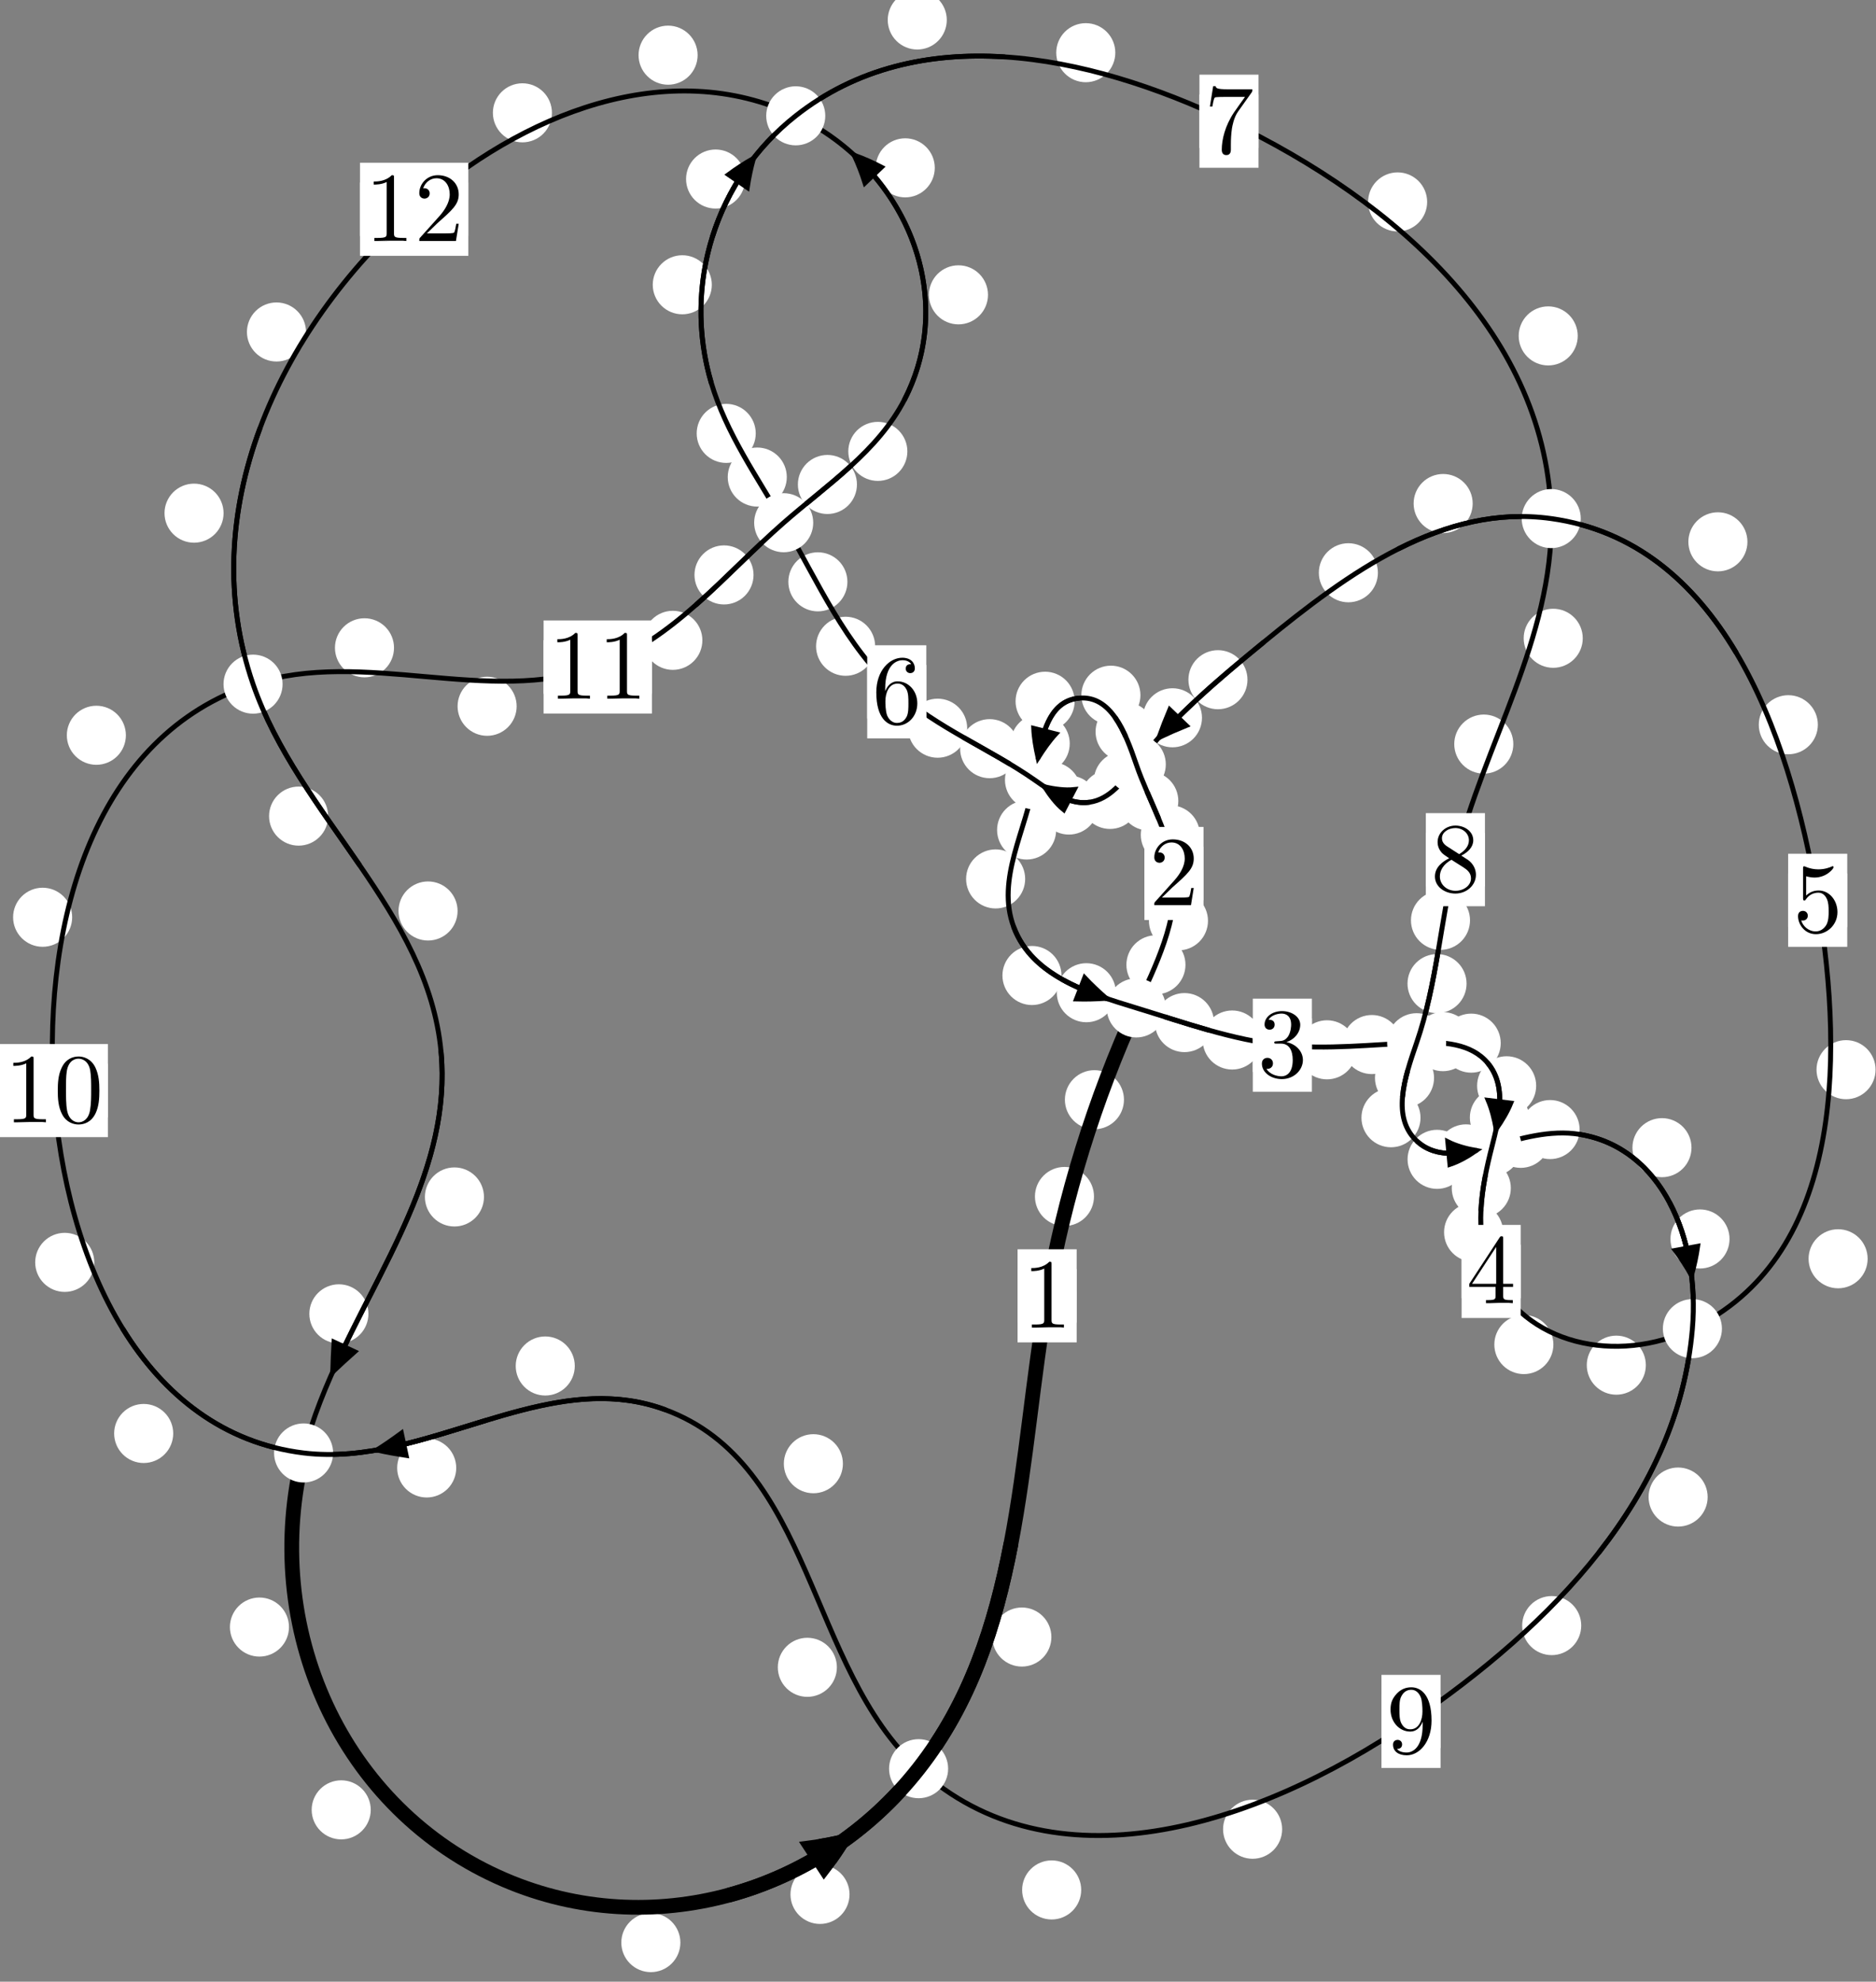 <?xml version="1.0"?>
<!-- Created by MetaPost 1.999 on 2021.07.06:0016 -->
<svg version="1.1" xmlns="http://www.w3.org/2000/svg" xmlns:xlink="http://www.w3.org/1999/xlink" width="189.866" height="200.543" viewBox="0 0 189.866 200.543">
<rect x="0" y="0" width="189.866" height="200.543" fill="#808080" stroke="none"/>
<!-- Original BoundingBox: -115.043350 -97.576767 74.823105 102.966599 -->
  <defs>
    <g transform="scale(0.01,0.01)" id="GLYPHcmr10_48">
      <path style="fill-rule: evenodd;" d="M460 -320C460 -400,455 -480,420 -554C374 -650,292 -666,250 -666C190 -666,117 -640,76 -547C44 -478,39 -400,39 -320C39 -245,43 -155,84 -79C127 2,200 22,249 22C303 22,379 1,423 -94C455 -163,460 -241,460 -320M249 -0C210 -0,151 -25,133 -121C122 -181,122 -273,122 -332C122 -396,122 -462,130 -516C149 -635,224 -644,249 -644C282 -644,348 -626,367 -527C377 -471,377 -395,377 -332C377 -257,377 -189,366 -125C351 -30,294 -0,249 -0"></path>
    </g>
    <g transform="scale(0.01,0.01)" id="GLYPHcmr10_49">
      <path style="fill-rule: evenodd;" d="M294 -640C294 -664,294 -666,271 -666C209 -602,121 -602,89 -602L89 -571C109 -571,168 -571,220 -597L220 -79C220 -43,217 -31,127 -31L95 -31L95 -0L257 -0L130 -3L217 -3L257 -3L297 -3L384 -3L419 -0L419 -31L387 -31C297 -31,294 -42,294 -79"></path>
    </g>
    <g transform="scale(0.01,0.01)" id="GLYPHcmr10_50">
      <path style="fill-rule: evenodd;" d="M127 -77L233 -180C389 -318,449 -372,449 -472C449 -586,359 -666,237 -666C124 -666,50 -574,50 -485C50 -429,100 -429,103 -429C120 -429,155 -441,155 -482C155 -508,137 -534,102 -534C94 -534,92 -534,89 -533C112 -598,166 -635,224 -635C315 -635,358 -554,358 -472C358 -392,308 -313,253 -251L61 -37C50 -26,50 -24,50 -0L421 -0L449 -174L424 -174C419 -144,412 -100,402 -85C395 -77,329 -77,307 -77"></path>
    </g>
    <g transform="scale(0.01,0.01)" id="GLYPHcmr10_51">
      <path style="fill-rule: evenodd;" d="M290 -352C372 -379,430 -449,430 -528C430 -610,342 -666,246 -666C145 -666,69 -606,69 -530C69 -497,91 -478,120 -478C151 -478,171 -500,171 -529C171 -579,124 -579,109 -579C140 -628,206 -641,242 -641C283 -641,338 -619,338 -529C338 -517,336 -459,310 -415C280 -367,246 -364,221 -363C213 -362,189 -360,182 -360C174 -359,167 -358,167 -348C167 -337,174 -337,191 -337L235 -337C317 -337,354 -269,354 -171C354 -35,285 -6,241 -6C198 -6,123 -23,88 -82C123 -77,154 -99,154 -137C154 -173,127 -193,98 -193C74 -193,42 -179,42 -135C42 -44,135 22,244 22C366 22,457 -69,457 -171C457 -253,394 -331,290 -352"></path>
    </g>
    <g transform="scale(0.01,0.01)" id="GLYPHcmr10_52">
      <path style="fill-rule: evenodd;" d="M294 -165L294 -78C294 -42,292 -31,218 -31L197 -31L197 -0L332 -0L238 -3L290 -3L332 -3L374 -3L427 -3L468 -0L468 -31L447 -31C373 -31,371 -42,371 -78L371 -165L471 -165L471 -196L371 -196L371 -651C371 -671,371 -677,355 -677C346 -677,343 -677,335 -665L28 -196L28 -165M300 -196L56 -196L300 -569"></path>
    </g>
    <g transform="scale(0.01,0.01)" id="GLYPHcmr10_53">
      <path style="fill-rule: evenodd;" d="M449 -201C449 -320,367 -420,259 -420C211 -420,168 -404,132 -369L132 -564C152 -558,185 -551,217 -551C340 -551,410 -642,410 -655C410 -661,407 -666,400 -666C399 -666,397 -666,392 -663C372 -654,323 -634,256 -634C216 -634,170 -641,123 -662C115 -665,113 -665,111 -665C101 -665,101 -657,101 -641L101 -345C101 -327,101 -319,115 -319C122 -319,124 -322,128 -328C139 -344,176 -398,257 -398C309 -398,334 -352,342 -334C358 -297,360 -258,360 -208C360 -173,360 -113,336 -71C312 -32,275 -6,229 -6C156 -6,99 -59,82 -118C85 -117,88 -116,99 -116C132 -116,149 -141,149 -165C149 -189,132 -214,99 -214C85 -214,50 -207,50 -161C50 -75,119 22,231 22C347 22,449 -74,449 -201"></path>
    </g>
    <g transform="scale(0.01,0.01)" id="GLYPHcmr10_54">
      <path style="fill-rule: evenodd;" d="M132 -328L132 -352C132 -605,256 -641,307 -641C331 -641,373 -635,395 -601C380 -601,340 -601,340 -556C340 -525,364 -510,386 -510C402 -510,432 -519,432 -558C432 -618,388 -666,305 -666C177 -666,42 -537,42 -316C42 -49,158 22,251 22C362 22,457 -72,457 -204C457 -331,368 -427,257 -427C189 -427,152 -376,132 -328M251 -6C188 -6,158 -66,152 -81C134 -128,134 -208,134 -226C134 -304,166 -404,256 -404C272 -404,318 -404,349 -342C367 -305,367 -254,367 -205C367 -157,367 -107,350 -71C320 -11,274 -6,251 -6"></path>
    </g>
    <g transform="scale(0.01,0.01)" id="GLYPHcmr10_55">
      <path style="fill-rule: evenodd;" d="M476 -609C485 -621,485 -623,485 -644L242 -644C120 -644,118 -657,114 -676L89 -676L56 -470L81 -470C84 -486,93 -549,106 -561C113 -567,191 -567,204 -567L411 -567C400 -551,321 -442,299 -409C209 -274,176 -135,176 -33C176 -23,176 22,222 22C268 22,268 -23,268 -33L268 -84C268 -139,271 -194,279 -248C283 -271,297 -357,341 -419"></path>
    </g>
    <g transform="scale(0.01,0.01)" id="GLYPHcmr10_56">
      <path style="fill-rule: evenodd;" d="M163 -457C117 -487,113 -521,113 -538C113 -599,178 -641,249 -641C322 -641,386 -589,386 -517C386 -460,347 -412,287 -377M309 -362C381 -399,430 -451,430 -517C430 -609,341 -666,250 -666C150 -666,69 -592,69 -499C69 -481,71 -436,113 -389C124 -377,161 -352,186 -335C128 -306,42 -250,42 -151C42 -45,144 22,249 22C362 22,457 -61,457 -168C457 -204,446 -249,408 -291C389 -312,373 -322,309 -362M209 -320L332 -242C360 -223,407 -193,407 -132C407 -58,332 -6,250 -6C164 -6,92 -68,92 -151C92 -209,124 -273,209 -320"></path>
    </g>
    <g transform="scale(0.01,0.01)" id="GLYPHcmr10_57">
      <path style="fill-rule: evenodd;" d="M367 -318L367 -286C367 -52,263 -6,205 -6C188 -6,134 -8,107 -42C151 -42,159 -71,159 -88C159 -119,135 -134,113 -134C97 -134,67 -125,67 -86C67 -19,121 22,206 22C335 22,457 -114,457 -329C457 -598,342 -666,253 -666C198 -666,149 -648,106 -603C65 -558,42 -516,42 -441C42 -316,130 -218,242 -218C303 -218,344 -260,367 -318M243 -241C227 -241,181 -241,150 -304C132 -341,132 -391,132 -440C132 -494,132 -541,153 -578C180 -628,218 -641,253 -641C299 -641,332 -607,349 -562C361 -530,365 -467,365 -421C365 -338,331 -241,243 -241"></path>
    </g>
  </defs>
  <path d="M110.721 121.08C110.721 120.288,110.406 119.528,109.846 118.967C109.285 118.407,108.525 118.092,107.732 118.092C106.94 118.092,106.18 118.407,105.619 118.967C105.059 119.528,104.744 120.288,104.744 121.08C104.744 121.873,105.059 122.633,105.619 123.194C106.18 123.754,106.94 124.069,107.732 124.069C108.525 124.069,109.285 123.754,109.846 123.194C110.406 122.633,110.721 121.873,110.721 121.08Z" style="fill: rgb(100%,100%,100%);stroke: none;"></path>
  <path d="M108.965 131.137C108.965 130.344,108.65 129.584,108.089 129.024C107.529 128.463,106.769 128.148,105.976 128.148C105.183 128.148,104.423 128.463,103.863 129.024C103.302 129.584,102.987 130.344,102.987 131.137C102.987 131.93,103.302 132.69,103.863 133.25C104.423 133.811,105.183 134.126,105.976 134.126C106.769 134.126,107.529 133.811,108.089 133.25C108.65 132.69,108.965 131.93,108.965 131.137Z" style="fill: rgb(100%,100%,100%);stroke: none;"></path>
  <path d="M119.979 97.634C119.979 96.842,119.664 96.081,119.104 95.521C118.543 94.961,117.783 94.646,116.99 94.646C116.198 94.646,115.438 94.961,114.877 95.521C114.317 96.081,114.002 96.842,114.002 97.634C114.002 98.427,114.317 99.187,114.877 99.748C115.438 100.308,116.198 100.623,116.99 100.623C117.783 100.623,118.543 100.308,119.104 99.748C119.664 99.187,119.979 98.427,119.979 97.634Z" style="fill: rgb(100%,100%,100%);stroke: none;"></path>
  <path d="M113.754 111.289C113.754 110.496,113.439 109.736,112.878 109.176C112.318 108.615,111.558 108.3,110.765 108.3C109.972 108.3,109.212 108.615,108.652 109.176C108.091 109.736,107.776 110.496,107.776 111.289C107.776 112.082,108.091 112.842,108.652 113.402C109.212 113.963,109.972 114.278,110.765 114.278C111.558 114.278,112.318 113.963,112.878 113.402C113.439 112.842,113.754 112.082,113.754 111.289Z" style="fill: rgb(100%,100%,100%);stroke: none;"></path>
  <path d="M121.434 84.483C121.434 83.691,121.119 82.93,120.559 82.37C119.998 81.809,119.238 81.495,118.445 81.495C117.653 81.495,116.893 81.809,116.332 82.37C115.772 82.93,115.457 83.691,115.457 84.483C115.457 85.276,115.772 86.036,116.332 86.597C116.893 87.157,117.653 87.472,118.445 87.472C119.238 87.472,119.998 87.157,120.559 86.597C121.119 86.036,121.434 85.276,121.434 84.483Z" style="fill: rgb(100%,100%,100%);stroke: none;"></path>
  <path d="M122.258 93.184C122.258 92.391,121.943 91.631,121.383 91.071C120.822 90.51,120.062 90.195,119.269 90.195C118.477 90.195,117.717 90.51,117.156 91.071C116.596 91.631,116.281 92.391,116.281 93.184C116.281 93.977,116.596 94.737,117.156 95.297C117.717 95.858,118.477 96.173,119.269 96.173C120.062 96.173,120.822 95.858,121.383 95.297C121.943 94.737,122.258 93.977,122.258 93.184Z" style="fill: rgb(100%,100%,100%);stroke: none;"></path>
  <path d="M116.858 74.05C116.858 73.258,116.543 72.498,115.983 71.937C115.422 71.377,114.662 71.062,113.869 71.062C113.077 71.062,112.317 71.377,111.756 71.937C111.196 72.498,110.881 73.258,110.881 74.05C110.881 74.843,111.196 75.603,111.756 76.164C112.317 76.724,113.077 77.039,113.869 77.039C114.662 77.039,115.422 76.724,115.983 76.164C116.543 75.603,116.858 74.843,116.858 74.05Z" style="fill: rgb(100%,100%,100%);stroke: none;"></path>
  <path d="M119.255 81.059C119.255 80.267,118.94 79.507,118.379 78.946C117.819 78.386,117.059 78.071,116.266 78.071C115.473 78.071,114.713 78.386,114.153 78.946C113.592 79.507,113.277 80.267,113.277 81.059C113.277 81.852,113.592 82.612,114.153 83.173C114.713 83.733,115.473 84.048,116.266 84.048C117.059 84.048,117.819 83.733,118.379 83.173C118.94 82.612,119.255 81.852,119.255 81.059Z" style="fill: rgb(100%,100%,100%);stroke: none;"></path>
  <path d="M108.761 70.964C108.761 70.172,108.446 69.412,107.886 68.851C107.325 68.291,106.565 67.976,105.772 67.976C104.98 67.976,104.22 68.291,103.659 68.851C103.099 69.412,102.784 70.172,102.784 70.964C102.784 71.757,103.099 72.517,103.659 73.078C104.22 73.638,104.98 73.953,105.772 73.953C106.565 73.953,107.325 73.638,107.886 73.078C108.446 72.517,108.761 71.757,108.761 70.964Z" style="fill: rgb(100%,100%,100%);stroke: none;"></path>
  <path d="M115.421 70.354C115.421 69.561,115.106 68.801,114.545 68.241C113.985 67.68,113.225 67.365,112.432 67.365C111.639 67.365,110.879 67.68,110.319 68.241C109.758 68.801,109.443 69.561,109.443 70.354C109.443 71.147,109.758 71.907,110.319 72.467C110.879 73.028,111.639 73.343,112.432 73.343C113.225 73.343,113.985 73.028,114.545 72.467C115.106 71.907,115.421 71.147,115.421 70.354Z" style="fill: rgb(100%,100%,100%);stroke: none;"></path>
  <path d="M106.891 83.995C106.891 83.203,106.576 82.442,106.015 81.882C105.455 81.321,104.695 81.006,103.902 81.006C103.109 81.006,102.349 81.321,101.789 81.882C101.228 82.442,100.913 83.203,100.913 83.995C100.913 84.788,101.228 85.548,101.789 86.109C102.349 86.669,103.109 86.984,103.902 86.984C104.695 86.984,105.455 86.669,106.015 86.109C106.576 85.548,106.891 84.788,106.891 83.995Z" style="fill: rgb(100%,100%,100%);stroke: none;"></path>
  <path d="M108.266 75.247C108.266 74.454,107.951 73.694,107.39 73.134C106.83 72.573,106.07 72.258,105.277 72.258C104.484 72.258,103.724 72.573,103.164 73.134C102.603 73.694,102.288 74.454,102.288 75.247C102.288 76.04,102.603 76.8,103.164 77.36C103.724 77.921,104.484 78.236,105.277 78.236C106.07 78.236,106.83 77.921,107.39 77.36C107.951 76.8,108.266 76.04,108.266 75.247Z" style="fill: rgb(100%,100%,100%);stroke: none;"></path>
  <path d="M107.431 98.719C107.431 97.927,107.116 97.166,106.556 96.606C105.995 96.045,105.235 95.73,104.442 95.73C103.65 95.73,102.89 96.045,102.329 96.606C101.769 97.166,101.454 97.927,101.454 98.719C101.454 99.512,101.769 100.272,102.329 100.833C102.89 101.393,103.65 101.708,104.442 101.708C105.235 101.708,105.995 101.393,106.556 100.833C107.116 100.272,107.431 99.512,107.431 98.719Z" style="fill: rgb(100%,100%,100%);stroke: none;"></path>
  <path d="M103.755 88.946C103.755 88.153,103.44 87.393,102.879 86.832C102.319 86.272,101.559 85.957,100.766 85.957C99.973 85.957,99.213 86.272,98.653 86.832C98.092 87.393,97.777 88.153,97.777 88.946C97.777 89.738,98.092 90.498,98.653 91.059C99.213 91.619,99.973 91.934,100.766 91.934C101.559 91.934,102.319 91.619,102.879 91.059C103.44 90.498,103.755 89.738,103.755 88.946Z" style="fill: rgb(100%,100%,100%);stroke: none;"></path>
  <path d="M122.866 103.485C122.866 102.692,122.551 101.932,121.991 101.371C121.43 100.811,120.67 100.496,119.877 100.496C119.085 100.496,118.324 100.811,117.764 101.371C117.203 101.932,116.889 102.692,116.889 103.485C116.889 104.277,117.203 105.038,117.764 105.598C118.324 106.159,119.085 106.473,119.877 106.473C120.67 106.473,121.43 106.159,121.991 105.598C122.551 105.038,122.866 104.277,122.866 103.485Z" style="fill: rgb(100%,100%,100%);stroke: none;"></path>
  <path d="M112.935 100.462C112.935 99.669,112.62 98.909,112.06 98.348C111.499 97.788,110.739 97.473,109.947 97.473C109.154 97.473,108.394 97.788,107.833 98.348C107.273 98.909,106.958 99.669,106.958 100.462C106.958 101.254,107.273 102.014,107.833 102.575C108.394 103.135,109.154 103.45,109.947 103.45C110.739 103.45,111.499 103.135,112.06 102.575C112.62 102.014,112.935 101.254,112.935 100.462Z" style="fill: rgb(100%,100%,100%);stroke: none;"></path>
  <path d="M137.291 106.239C137.291 105.446,136.976 104.686,136.415 104.126C135.855 103.565,135.095 103.25,134.302 103.25C133.509 103.25,132.749 103.565,132.189 104.126C131.628 104.686,131.313 105.446,131.313 106.239C131.313 107.032,131.628 107.792,132.189 108.352C132.749 108.913,133.509 109.228,134.302 109.228C135.095 109.228,135.855 108.913,136.415 108.352C136.976 107.792,137.291 107.032,137.291 106.239Z" style="fill: rgb(100%,100%,100%);stroke: none;"></path>
  <path d="M127.696 105.247C127.696 104.454,127.381 103.694,126.821 103.133C126.26 102.573,125.5 102.258,124.708 102.258C123.915 102.258,123.155 102.573,122.594 103.133C122.034 103.694,121.719 104.454,121.719 105.247C121.719 106.039,122.034 106.8,122.594 107.36C123.155 107.921,123.915 108.235,124.708 108.235C125.5 108.235,126.26 107.921,126.821 107.36C127.381 106.8,127.696 106.039,127.696 105.247Z" style="fill: rgb(100%,100%,100%);stroke: none;"></path>
  <path d="M149.023 105.413C149.023 104.62,148.708 103.86,148.148 103.3C147.587 102.739,146.827 102.424,146.034 102.424C145.242 102.424,144.482 102.739,143.921 103.3C143.361 103.86,143.046 104.62,143.046 105.413C143.046 106.206,143.361 106.966,143.921 107.526C144.482 108.087,145.242 108.402,146.034 108.402C146.827 108.402,147.587 108.087,148.148 107.526C148.708 106.966,149.023 106.206,149.023 105.413Z" style="fill: rgb(100%,100%,100%);stroke: none;"></path>
  <path d="M141.83 105.706C141.83 104.913,141.515 104.153,140.954 103.593C140.394 103.032,139.634 102.717,138.841 102.717C138.048 102.717,137.288 103.032,136.728 103.593C136.167 104.153,135.852 104.913,135.852 105.706C135.852 106.499,136.167 107.259,136.728 107.819C137.288 108.38,138.048 108.695,138.841 108.695C139.634 108.695,140.394 108.38,140.954 107.819C141.515 107.259,141.83 106.499,141.83 105.706Z" style="fill: rgb(100%,100%,100%);stroke: none;"></path>
  <path d="M155.473 109.879C155.473 109.087,155.158 108.327,154.597 107.766C154.037 107.206,153.276 106.891,152.484 106.891C151.691 106.891,150.931 107.206,150.37 107.766C149.81 108.327,149.495 109.087,149.495 109.879C149.495 110.672,149.81 111.432,150.37 111.993C150.931 112.553,151.691 112.868,152.484 112.868C153.276 112.868,154.037 112.553,154.597 111.993C155.158 111.432,155.473 110.672,155.473 109.879Z" style="fill: rgb(100%,100%,100%);stroke: none;"></path>
  <path d="M151.886 105.565C151.886 104.772,151.571 104.012,151.011 103.451C150.45 102.891,149.69 102.576,148.897 102.576C148.105 102.576,147.345 102.891,146.784 103.451C146.224 104.012,145.909 104.772,145.909 105.565C145.909 106.357,146.224 107.118,146.784 107.678C147.345 108.239,148.105 108.553,148.897 108.553C149.69 108.553,150.45 108.239,151.011 107.678C151.571 107.118,151.886 106.357,151.886 105.565Z" style="fill: rgb(100%,100%,100%);stroke: none;"></path>
  <path d="M152.907 120.232C152.907 119.44,152.592 118.68,152.031 118.119C151.471 117.559,150.711 117.244,149.918 117.244C149.125 117.244,148.365 117.559,147.805 118.119C147.244 118.68,146.929 119.44,146.929 120.232C146.929 121.025,147.244 121.785,147.805 122.346C148.365 122.906,149.125 123.221,149.918 123.221C150.711 123.221,151.471 122.906,152.031 122.346C152.592 121.785,152.907 121.025,152.907 120.232Z" style="fill: rgb(100%,100%,100%);stroke: none;"></path>
  <path d="M154.739 113.1C154.739 112.307,154.424 111.547,153.864 110.986C153.303 110.426,152.543 110.111,151.751 110.111C150.958 110.111,150.198 110.426,149.637 110.986C149.077 111.547,148.762 112.307,148.762 113.1C148.762 113.892,149.077 114.653,149.637 115.213C150.198 115.773,150.958 116.088,151.751 116.088C152.543 116.088,153.303 115.773,153.864 115.213C154.424 114.653,154.739 113.892,154.739 113.1Z" style="fill: rgb(100%,100%,100%);stroke: none;"></path>
  <path d="M157.215 136.067C157.215 135.275,156.901 134.514,156.34 133.954C155.78 133.394,155.019 133.079,154.227 133.079C153.434 133.079,152.674 133.394,152.113 133.954C151.553 134.514,151.238 135.275,151.238 136.067C151.238 136.86,151.553 137.62,152.113 138.181C152.674 138.741,153.434 139.056,154.227 139.056C155.019 139.056,155.78 138.741,156.34 138.181C156.901 137.62,157.215 136.86,157.215 136.067Z" style="fill: rgb(100%,100%,100%);stroke: none;"></path>
  <path d="M152.129 124.703C152.129 123.91,151.814 123.15,151.253 122.589C150.693 122.029,149.933 121.714,149.14 121.714C148.347 121.714,147.587 122.029,147.027 122.589C146.466 123.15,146.151 123.91,146.151 124.703C146.151 125.495,146.466 126.256,147.027 126.816C147.587 127.376,148.347 127.691,149.14 127.691C149.933 127.691,150.693 127.376,151.253 126.816C151.814 126.256,152.129 125.495,152.129 124.703Z" style="fill: rgb(100%,100%,100%);stroke: none;"></path>
  <path d="M189.02 127.384C189.02 126.592,188.705 125.832,188.145 125.271C187.584 124.711,186.824 124.396,186.031 124.396C185.239 124.396,184.478 124.711,183.918 125.271C183.357 125.832,183.042 126.592,183.042 127.384C183.042 128.177,183.357 128.937,183.918 129.498C184.478 130.058,185.239 130.373,186.031 130.373C186.824 130.373,187.584 130.058,188.145 129.498C188.705 128.937,189.02 128.177,189.02 127.384Z" style="fill: rgb(100%,100%,100%);stroke: none;"></path>
  <path d="M166.572 138.153C166.572 137.36,166.257 136.6,165.697 136.04C165.136 135.479,164.376 135.164,163.584 135.164C162.791 135.164,162.031 135.479,161.47 136.04C160.91 136.6,160.595 137.36,160.595 138.153C160.595 138.946,160.91 139.706,161.47 140.266C162.031 140.827,162.791 141.142,163.584 141.142C164.376 141.142,165.136 140.827,165.697 140.266C166.257 139.706,166.572 138.946,166.572 138.153Z" style="fill: rgb(100%,100%,100%);stroke: none;"></path>
  <path d="M183.981 73.341C183.981 72.548,183.666 71.788,183.105 71.228C182.545 70.667,181.785 70.352,180.992 70.352C180.199 70.352,179.439 70.667,178.879 71.228C178.318 71.788,178.003 72.548,178.003 73.341C178.003 74.134,178.318 74.894,178.879 75.454C179.439 76.015,180.199 76.33,180.992 76.33C181.785 76.33,182.545 76.015,183.105 75.454C183.666 74.894,183.981 74.134,183.981 73.341Z" style="fill: rgb(100%,100%,100%);stroke: none;"></path>
  <path d="M189.823 108.25C189.823 107.457,189.508 106.697,188.948 106.137C188.387 105.576,187.627 105.261,186.834 105.261C186.042 105.261,185.282 105.576,184.721 106.137C184.161 106.697,183.846 107.457,183.846 108.25C183.846 109.043,184.161 109.803,184.721 110.363C185.282 110.924,186.042 111.239,186.834 111.239C187.627 111.239,188.387 110.924,188.948 110.363C189.508 109.803,189.823 109.043,189.823 108.25Z" style="fill: rgb(100%,100%,100%);stroke: none;"></path>
  <path d="M149.047 50.955C149.047 50.162,148.732 49.402,148.172 48.842C147.611 48.281,146.851 47.966,146.058 47.966C145.266 47.966,144.505 48.281,143.945 48.842C143.385 49.402,143.07 50.162,143.07 50.955C143.07 51.748,143.385 52.508,143.945 53.068C144.505 53.629,145.266 53.944,146.058 53.944C146.851 53.944,147.611 53.629,148.172 53.068C148.732 52.508,149.047 51.748,149.047 50.955Z" style="fill: rgb(100%,100%,100%);stroke: none;"></path>
  <path d="M176.854 54.831C176.854 54.038,176.539 53.278,175.978 52.718C175.418 52.157,174.658 51.842,173.865 51.842C173.072 51.842,172.312 52.157,171.752 52.718C171.191 53.278,170.876 54.038,170.876 54.831C170.876 55.624,171.191 56.384,171.752 56.944C172.312 57.505,173.072 57.82,173.865 57.82C174.658 57.82,175.418 57.505,175.978 56.944C176.539 56.384,176.854 55.624,176.854 54.831Z" style="fill: rgb(100%,100%,100%);stroke: none;"></path>
  <path d="M126.255 68.785C126.255 67.993,125.94 67.233,125.379 66.672C124.819 66.112,124.059 65.797,123.266 65.797C122.473 65.797,121.713 66.112,121.153 66.672C120.592 67.233,120.277 67.993,120.277 68.785C120.277 69.578,120.592 70.338,121.153 70.899C121.713 71.459,122.473 71.774,123.266 71.774C124.059 71.774,124.819 71.459,125.379 70.899C125.94 70.338,126.255 69.578,126.255 68.785Z" style="fill: rgb(100%,100%,100%);stroke: none;"></path>
  <path d="M139.455 57.962C139.455 57.17,139.14 56.409,138.58 55.849C138.019 55.288,137.259 54.973,136.466 54.973C135.674 54.973,134.913 55.288,134.353 55.849C133.793 56.409,133.478 57.17,133.478 57.962C133.478 58.755,133.793 59.515,134.353 60.076C134.913 60.636,135.674 60.951,136.466 60.951C137.259 60.951,138.019 60.636,138.58 60.076C139.14 59.515,139.455 58.755,139.455 57.962Z" style="fill: rgb(100%,100%,100%);stroke: none;"></path>
  <path d="M116.682 79.04C116.682 78.247,116.367 77.487,115.807 76.927C115.246 76.366,114.486 76.051,113.693 76.051C112.901 76.051,112.141 76.366,111.58 76.927C111.02 77.487,110.705 78.247,110.705 79.04C110.705 79.833,111.02 80.593,111.58 81.153C112.141 81.714,112.901 82.029,113.693 82.029C114.486 82.029,115.246 81.714,115.807 81.153C116.367 80.593,116.682 79.833,116.682 79.04Z" style="fill: rgb(100%,100%,100%);stroke: none;"></path>
  <path d="M121.65 72.639C121.65 71.846,121.335 71.086,120.775 70.525C120.214 69.965,119.454 69.65,118.662 69.65C117.869 69.65,117.109 69.965,116.548 70.525C115.988 71.086,115.673 71.846,115.673 72.639C115.673 73.431,115.988 74.191,116.548 74.752C117.109 75.312,117.869 75.627,118.662 75.627C119.454 75.627,120.214 75.312,120.775 74.752C121.335 74.191,121.65 73.431,121.65 72.639Z" style="fill: rgb(100%,100%,100%);stroke: none;"></path>
  <path d="M111.167 81.469C111.167 80.677,110.852 79.916,110.291 79.356C109.731 78.796,108.971 78.481,108.178 78.481C107.385 78.481,106.625 78.796,106.065 79.356C105.504 79.916,105.189 80.677,105.189 81.469C105.189 82.262,105.504 83.022,106.065 83.583C106.625 84.143,107.385 84.458,108.178 84.458C108.971 84.458,109.731 84.143,110.291 83.583C110.852 83.022,111.167 82.262,111.167 81.469Z" style="fill: rgb(100%,100%,100%);stroke: none;"></path>
  <path d="M115.33 80.899C115.33 80.107,115.015 79.346,114.454 78.786C113.894 78.226,113.134 77.911,112.341 77.911C111.548 77.911,110.788 78.226,110.228 78.786C109.667 79.346,109.352 80.107,109.352 80.899C109.352 81.692,109.667 82.452,110.228 83.013C110.788 83.573,111.548 83.888,112.341 83.888C113.134 83.888,113.894 83.573,114.454 83.013C115.015 82.452,115.33 81.692,115.33 80.899Z" style="fill: rgb(100%,100%,100%);stroke: none;"></path>
  <path d="M103.15 75.764C103.15 74.972,102.835 74.211,102.274 73.651C101.714 73.09,100.954 72.775,100.161 72.775C99.368 72.775,98.608 73.09,98.048 73.651C97.487 74.211,97.172 74.972,97.172 75.764C97.172 76.557,97.487 77.317,98.048 77.878C98.608 78.438,99.368 78.753,100.161 78.753C100.954 78.753,101.714 78.438,102.274 77.878C102.835 77.317,103.15 76.557,103.15 75.764Z" style="fill: rgb(100%,100%,100%);stroke: none;"></path>
  <path d="M109.392 80.109C109.392 79.316,109.077 78.556,108.517 77.995C107.956 77.435,107.196 77.12,106.403 77.12C105.611 77.12,104.851 77.435,104.29 77.995C103.73 78.556,103.415 79.316,103.415 80.109C103.415 80.901,103.73 81.661,104.29 82.222C104.851 82.782,105.611 83.097,106.403 83.097C107.196 83.097,107.956 82.782,108.517 82.222C109.077 81.661,109.392 80.901,109.392 80.109Z" style="fill: rgb(100%,100%,100%);stroke: none;"></path>
  <path d="M88.571 65.402C88.571 64.609,88.256 63.849,87.695 63.288C87.135 62.728,86.375 62.413,85.582 62.413C84.789 62.413,84.029 62.728,83.469 63.288C82.908 63.849,82.593 64.609,82.593 65.402C82.593 66.194,82.908 66.954,83.469 67.515C84.029 68.075,84.789 68.39,85.582 68.39C86.375 68.39,87.135 68.075,87.695 67.515C88.256 66.954,88.571 66.194,88.571 65.402Z" style="fill: rgb(100%,100%,100%);stroke: none;"></path>
  <path d="M97.885 73.692C97.885 72.899,97.57 72.139,97.009 71.579C96.449 71.018,95.689 70.703,94.896 70.703C94.103 70.703,93.343 71.018,92.783 71.579C92.222 72.139,91.907 72.899,91.907 73.692C91.907 74.485,92.222 75.245,92.783 75.805C93.343 76.366,94.103 76.681,94.896 76.681C95.689 76.681,96.449 76.366,97.009 75.805C97.57 75.245,97.885 74.485,97.885 73.692Z" style="fill: rgb(100%,100%,100%);stroke: none;"></path>
  <path d="M79.63 48.278C79.63 47.485,79.315 46.725,78.755 46.164C78.194 45.604,77.434 45.289,76.642 45.289C75.849 45.289,75.089 45.604,74.528 46.164C73.968 46.725,73.653 47.485,73.653 48.278C73.653 49.07,73.968 49.83,74.528 50.391C75.089 50.951,75.849 51.266,76.642 51.266C77.434 51.266,78.194 50.951,78.755 50.391C79.315 49.83,79.63 49.07,79.63 48.278Z" style="fill: rgb(100%,100%,100%);stroke: none;"></path>
  <path d="M85.765 58.88C85.765 58.087,85.45 57.327,84.89 56.767C84.329 56.206,83.569 55.891,82.776 55.891C81.984 55.891,81.223 56.206,80.663 56.767C80.102 57.327,79.787 58.087,79.787 58.88C79.787 59.673,80.102 60.433,80.663 60.993C81.223 61.554,81.984 61.869,82.776 61.869C83.569 61.869,84.329 61.554,84.89 60.993C85.45 60.433,85.765 59.673,85.765 58.88Z" style="fill: rgb(100%,100%,100%);stroke: none;"></path>
  <path d="M72.042 28.82C72.042 28.027,71.727 27.267,71.167 26.706C70.606 26.146,69.846 25.831,69.053 25.831C68.261 25.831,67.5 26.146,66.94 26.706C66.379 27.267,66.064 28.027,66.064 28.82C66.064 29.612,66.379 30.372,66.94 30.933C67.5 31.493,68.261 31.808,69.053 31.808C69.846 31.808,70.606 31.493,71.167 30.933C71.727 30.372,72.042 29.612,72.042 28.82Z" style="fill: rgb(100%,100%,100%);stroke: none;"></path>
  <path d="M76.487 43.858C76.487 43.066,76.172 42.306,75.612 41.745C75.052 41.185,74.291 40.87,73.499 40.87C72.706 40.87,71.946 41.185,71.385 41.745C70.825 42.306,70.51 43.066,70.51 43.858C70.51 44.651,70.825 45.411,71.385 45.972C71.946 46.532,72.706 46.847,73.499 46.847C74.291 46.847,75.052 46.532,75.612 45.972C76.172 45.411,76.487 44.651,76.487 43.858Z" style="fill: rgb(100%,100%,100%);stroke: none;"></path>
  <path d="M95.823 2.022C95.823 1.229,95.508 0.469,94.948 -0.091C94.387 -0.652,93.627 -0.967,92.834 -0.967C92.042 -0.967,91.281 -0.652,90.721 -0.091C90.16 0.469,89.846 1.229,89.846 2.022C89.846 2.815,90.16 3.575,90.721 4.135C91.281 4.696,92.042 5.011,92.834 5.011C93.627 5.011,94.387 4.696,94.948 4.135C95.508 3.575,95.823 2.815,95.823 2.022Z" style="fill: rgb(100%,100%,100%);stroke: none;"></path>
  <path d="M75.413 18.118C75.413 17.325,75.098 16.565,74.537 16.004C73.977 15.444,73.217 15.129,72.424 15.129C71.631 15.129,70.871 15.444,70.311 16.004C69.75 16.565,69.435 17.325,69.435 18.118C69.435 18.91,69.75 19.671,70.311 20.231C70.871 20.792,71.631 21.106,72.424 21.106C73.217 21.106,73.977 20.792,74.537 20.231C75.098 19.671,75.413 18.91,75.413 18.118Z" style="fill: rgb(100%,100%,100%);stroke: none;"></path>
  <path d="M144.439 20.434C144.439 19.641,144.124 18.881,143.564 18.32C143.003 17.76,142.243 17.445,141.451 17.445C140.658 17.445,139.898 17.76,139.337 18.32C138.777 18.881,138.462 19.641,138.462 20.434C138.462 21.226,138.777 21.986,139.337 22.547C139.898 23.107,140.658 23.422,141.451 23.422C142.243 23.422,143.003 23.107,143.564 22.547C144.124 21.986,144.439 21.226,144.439 20.434Z" style="fill: rgb(100%,100%,100%);stroke: none;"></path>
  <path d="M112.878 5.332C112.878 4.539,112.563 3.779,112.002 3.219C111.442 2.658,110.681 2.343,109.889 2.343C109.096 2.343,108.336 2.658,107.775 3.219C107.215 3.779,106.9 4.539,106.9 5.332C106.9 6.125,107.215 6.885,107.775 7.445C108.336 8.006,109.096 8.321,109.889 8.321C110.681 8.321,111.442 8.006,112.002 7.445C112.563 6.885,112.878 6.125,112.878 5.332Z" style="fill: rgb(100%,100%,100%);stroke: none;"></path>
  <path d="M160.187 64.593C160.187 63.8,159.872 63.04,159.311 62.479C158.751 61.919,157.99 61.604,157.198 61.604C156.405 61.604,155.645 61.919,155.084 62.479C154.524 63.04,154.209 63.8,154.209 64.593C154.209 65.385,154.524 66.146,155.084 66.706C155.645 67.267,156.405 67.581,157.198 67.581C157.99 67.581,158.751 67.267,159.311 66.706C159.872 66.146,160.187 65.385,160.187 64.593Z" style="fill: rgb(100%,100%,100%);stroke: none;"></path>
  <path d="M159.68 33.993C159.68 33.2,159.365 32.44,158.805 31.88C158.244 31.319,157.484 31.004,156.691 31.004C155.899 31.004,155.139 31.319,154.578 31.88C154.018 32.44,153.703 33.2,153.703 33.993C153.703 34.786,154.018 35.546,154.578 36.106C155.139 36.667,155.899 36.982,156.691 36.982C157.484 36.982,158.244 36.667,158.805 36.106C159.365 35.546,159.68 34.786,159.68 33.993Z" style="fill: rgb(100%,100%,100%);stroke: none;"></path>
  <path d="M148.777 93.136C148.777 92.343,148.462 91.583,147.902 91.023C147.341 90.462,146.581 90.147,145.789 90.147C144.996 90.147,144.236 90.462,143.675 91.023C143.115 91.583,142.8 92.343,142.8 93.136C142.8 93.929,143.115 94.689,143.675 95.249C144.236 95.81,144.996 96.125,145.789 96.125C146.581 96.125,147.341 95.81,147.902 95.249C148.462 94.689,148.777 93.929,148.777 93.136Z" style="fill: rgb(100%,100%,100%);stroke: none;"></path>
  <path d="M153.16 75.3C153.16 74.507,152.845 73.747,152.285 73.187C151.724 72.626,150.964 72.311,150.171 72.311C149.379 72.311,148.618 72.626,148.058 73.187C147.497 73.747,147.182 74.507,147.182 75.3C147.182 76.093,147.497 76.853,148.058 77.413C148.618 77.974,149.379 78.289,150.171 78.289C150.964 78.289,151.724 77.974,152.285 77.413C152.845 76.853,153.16 76.093,153.16 75.3Z" style="fill: rgb(100%,100%,100%);stroke: none;"></path>
  <path d="M145.136 109.081C145.136 108.289,144.821 107.529,144.26 106.968C143.7 106.408,142.939 106.093,142.147 106.093C141.354 106.093,140.594 106.408,140.033 106.968C139.473 107.529,139.158 108.289,139.158 109.081C139.158 109.874,139.473 110.634,140.033 111.195C140.594 111.755,141.354 112.07,142.147 112.07C142.939 112.07,143.7 111.755,144.26 111.195C144.821 110.634,145.136 109.874,145.136 109.081Z" style="fill: rgb(100%,100%,100%);stroke: none;"></path>
  <path d="M148.428 99.54C148.428 98.747,148.113 97.987,147.553 97.427C146.992 96.866,146.232 96.551,145.439 96.551C144.647 96.551,143.886 96.866,143.326 97.427C142.766 97.987,142.451 98.747,142.451 99.54C142.451 100.333,142.766 101.093,143.326 101.653C143.886 102.214,144.647 102.529,145.439 102.529C146.232 102.529,146.992 102.214,147.553 101.653C148.113 101.093,148.428 100.333,148.428 99.54Z" style="fill: rgb(100%,100%,100%);stroke: none;"></path>
  <path d="M148.434 117.323C148.434 116.53,148.119 115.77,147.559 115.21C146.998 114.649,146.238 114.334,145.445 114.334C144.653 114.334,143.893 114.649,143.332 115.21C142.772 115.77,142.457 116.53,142.457 117.323C142.457 118.116,142.772 118.876,143.332 119.436C143.893 119.997,144.653 120.312,145.445 120.312C146.238 120.312,146.998 119.997,147.559 119.436C148.119 118.876,148.434 118.116,148.434 117.323Z" style="fill: rgb(100%,100%,100%);stroke: none;"></path>
  <path d="M143.767 113.114C143.767 112.321,143.452 111.561,142.892 111C142.331 110.44,141.571 110.125,140.778 110.125C139.986 110.125,139.225 110.44,138.665 111C138.105 111.561,137.79 112.321,137.79 113.114C137.79 113.906,138.105 114.667,138.665 115.227C139.225 115.788,139.986 116.102,140.778 116.102C141.571 116.102,142.331 115.788,142.892 115.227C143.452 114.667,143.767 113.906,143.767 113.114Z" style="fill: rgb(100%,100%,100%);stroke: none;"></path>
  <path d="M156.896 115.197C156.896 114.404,156.581 113.644,156.021 113.084C155.46 112.523,154.7 112.208,153.907 112.208C153.115 112.208,152.355 112.523,151.794 113.084C151.234 113.644,150.919 114.404,150.919 115.197C150.919 115.99,151.234 116.75,151.794 117.31C152.355 117.871,153.115 118.186,153.907 118.186C154.7 118.186,155.46 117.871,156.021 117.31C156.581 116.75,156.896 115.99,156.896 115.197Z" style="fill: rgb(100%,100%,100%);stroke: none;"></path>
  <path d="M151.362 116.77C151.362 115.978,151.047 115.218,150.486 114.657C149.926 114.097,149.166 113.782,148.373 113.782C147.58 113.782,146.82 114.097,146.26 114.657C145.699 115.218,145.384 115.978,145.384 116.77C145.384 117.563,145.699 118.323,146.26 118.884C146.82 119.444,147.58 119.759,148.373 119.759C149.166 119.759,149.926 119.444,150.486 118.884C151.047 118.323,151.362 117.563,151.362 116.77Z" style="fill: rgb(100%,100%,100%);stroke: none;"></path>
  <path d="M171.193 116.142C171.193 115.349,170.878 114.589,170.318 114.028C169.757 113.468,168.997 113.153,168.205 113.153C167.412 113.153,166.652 113.468,166.091 114.028C165.531 114.589,165.216 115.349,165.216 116.142C165.216 116.934,165.531 117.695,166.091 118.255C166.652 118.816,167.412 119.13,168.205 119.13C168.997 119.13,169.757 118.816,170.318 118.255C170.878 117.695,171.193 116.934,171.193 116.142Z" style="fill: rgb(100%,100%,100%);stroke: none;"></path>
  <path d="M159.87 114.311C159.87 113.518,159.555 112.758,158.995 112.197C158.434 111.637,157.674 111.322,156.882 111.322C156.089 111.322,155.329 111.637,154.768 112.197C154.208 112.758,153.893 113.518,153.893 114.311C153.893 115.103,154.208 115.863,154.768 116.424C155.329 116.984,156.089 117.299,156.882 117.299C157.674 117.299,158.434 116.984,158.995 116.424C159.555 115.863,159.87 115.103,159.87 114.311Z" style="fill: rgb(100%,100%,100%);stroke: none;"></path>
  <path d="M172.828 151.498C172.828 150.706,172.513 149.946,171.952 149.385C171.392 148.825,170.631 148.51,169.839 148.51C169.046 148.51,168.286 148.825,167.725 149.385C167.165 149.946,166.85 150.706,166.85 151.498C166.85 152.291,167.165 153.051,167.725 153.612C168.286 154.172,169.046 154.487,169.839 154.487C170.631 154.487,171.392 154.172,171.952 153.612C172.513 153.051,172.828 152.291,172.828 151.498Z" style="fill: rgb(100%,100%,100%);stroke: none;"></path>
  <path d="M175.043 125.381C175.043 124.588,174.728 123.828,174.168 123.268C173.607 122.707,172.847 122.392,172.054 122.392C171.262 122.392,170.502 122.707,169.941 123.268C169.381 123.828,169.066 124.588,169.066 125.381C169.066 126.174,169.381 126.934,169.941 127.494C170.502 128.055,171.262 128.37,172.054 128.37C172.847 128.37,173.607 128.055,174.168 127.494C174.728 126.934,175.043 126.174,175.043 125.381Z" style="fill: rgb(100%,100%,100%);stroke: none;"></path>
  <path d="M129.763 185.116C129.763 184.324,129.448 183.563,128.887 183.003C128.327 182.442,127.567 182.127,126.774 182.127C125.981 182.127,125.221 182.442,124.661 183.003C124.1 183.563,123.785 184.324,123.785 185.116C123.785 185.909,124.1 186.669,124.661 187.23C125.221 187.79,125.981 188.105,126.774 188.105C127.567 188.105,128.327 187.79,128.887 187.23C129.448 186.669,129.763 185.909,129.763 185.116Z" style="fill: rgb(100%,100%,100%);stroke: none;"></path>
  <path d="M160.033 164.507C160.033 163.714,159.718 162.954,159.158 162.393C158.597 161.833,157.837 161.518,157.045 161.518C156.252 161.518,155.492 161.833,154.931 162.393C154.371 162.954,154.056 163.714,154.056 164.507C154.056 165.299,154.371 166.06,154.931 166.62C155.492 167.181,156.252 167.496,157.045 167.496C157.837 167.496,158.597 167.181,159.158 166.62C159.718 166.06,160.033 165.299,160.033 164.507Z" style="fill: rgb(100%,100%,100%);stroke: none;"></path>
  <path d="M84.699 168.729C84.699 167.936,84.384 167.176,83.823 166.615C83.263 166.055,82.503 165.74,81.71 165.74C80.917 165.74,80.157 166.055,79.597 166.615C79.036 167.176,78.721 167.936,78.721 168.729C78.721 169.522,79.036 170.282,79.597 170.842C80.157 171.403,80.917 171.718,81.71 171.718C82.503 171.718,83.263 171.403,83.823 170.842C84.384 170.282,84.699 169.522,84.699 168.729Z" style="fill: rgb(100%,100%,100%);stroke: none;"></path>
  <path d="M109.425 191.258C109.425 190.465,109.11 189.705,108.55 189.145C107.989 188.584,107.229 188.269,106.437 188.269C105.644 188.269,104.884 188.584,104.323 189.145C103.763 189.705,103.448 190.465,103.448 191.258C103.448 192.051,103.763 192.811,104.323 193.372C104.884 193.932,105.644 194.247,106.437 194.247C107.229 194.247,107.989 193.932,108.55 193.372C109.11 192.811,109.425 192.051,109.425 191.258Z" style="fill: rgb(100%,100%,100%);stroke: none;"></path>
  <path d="M58.172 138.236C58.172 137.443,57.857 136.683,57.297 136.123C56.736 135.562,55.976 135.247,55.184 135.247C54.391 135.247,53.631 135.562,53.07 136.123C52.51 136.683,52.195 137.443,52.195 138.236C52.195 139.029,52.51 139.789,53.07 140.349C53.631 140.91,54.391 141.225,55.184 141.225C55.976 141.225,56.736 140.91,57.297 140.349C57.857 139.789,58.172 139.029,58.172 138.236Z" style="fill: rgb(100%,100%,100%);stroke: none;"></path>
  <path d="M85.309 148.125C85.309 147.333,84.994 146.573,84.433 146.012C83.873 145.452,83.113 145.137,82.32 145.137C81.527 145.137,80.767 145.452,80.207 146.012C79.646 146.573,79.331 147.333,79.331 148.125C79.331 148.918,79.646 149.678,80.207 150.239C80.767 150.799,81.527 151.114,82.32 151.114C83.113 151.114,83.873 150.799,84.433 150.239C84.994 149.678,85.309 148.918,85.309 148.125Z" style="fill: rgb(100%,100%,100%);stroke: none;"></path>
  <path d="M17.531 145.065C17.531 144.272,17.216 143.512,16.655 142.952C16.095 142.391,15.335 142.076,14.542 142.076C13.749 142.076,12.989 142.391,12.429 142.952C11.868 143.512,11.553 144.272,11.553 145.065C11.553 145.858,11.868 146.618,12.429 147.178C12.989 147.739,13.749 148.054,14.542 148.054C15.335 148.054,16.095 147.739,16.655 147.178C17.216 146.618,17.531 145.858,17.531 145.065Z" style="fill: rgb(100%,100%,100%);stroke: none;"></path>
  <path d="M46.174 148.554C46.174 147.761,45.859 147.001,45.299 146.441C44.738 145.88,43.978 145.565,43.185 145.565C42.393 145.565,41.633 145.88,41.072 146.441C40.512 147.001,40.197 147.761,40.197 148.554C40.197 149.347,40.512 150.107,41.072 150.667C41.633 151.228,42.393 151.543,43.185 151.543C43.978 151.543,44.738 151.228,45.299 150.667C45.859 150.107,46.174 149.347,46.174 148.554Z" style="fill: rgb(100%,100%,100%);stroke: none;"></path>
  <path d="M7.304 92.825C7.304 92.032,6.989 91.272,6.428 90.712C5.868 90.151,5.108 89.836,4.315 89.836C3.522 89.836,2.762 90.151,2.202 90.712C1.641 91.272,1.326 92.032,1.326 92.825C1.326 93.618,1.641 94.378,2.202 94.938C2.762 95.499,3.522 95.814,4.315 95.814C5.108 95.814,5.868 95.499,6.428 94.938C6.989 94.378,7.304 93.618,7.304 92.825Z" style="fill: rgb(100%,100%,100%);stroke: none;"></path>
  <path d="M9.54 127.749C9.54 126.956,9.225 126.196,8.664 125.636C8.104 125.075,7.344 124.76,6.551 124.76C5.758 124.76,4.998 125.075,4.438 125.636C3.877 126.196,3.562 126.956,3.562 127.749C3.562 128.542,3.877 129.302,4.438 129.862C4.998 130.423,5.758 130.738,6.551 130.738C7.344 130.738,8.104 130.423,8.664 129.862C9.225 129.302,9.54 128.542,9.54 127.749Z" style="fill: rgb(100%,100%,100%);stroke: none;"></path>
  <path d="M39.877 65.555C39.877 64.763,39.562 64.002,39.002 63.442C38.441 62.881,37.681 62.567,36.889 62.567C36.096 62.567,35.336 62.881,34.775 63.442C34.215 64.002,33.9 64.763,33.9 65.555C33.9 66.348,34.215 67.108,34.775 67.669C35.336 68.229,36.096 68.544,36.889 68.544C37.681 68.544,38.441 68.229,39.002 67.669C39.562 67.108,39.877 66.348,39.877 65.555Z" style="fill: rgb(100%,100%,100%);stroke: none;"></path>
  <path d="M12.741 74.408C12.741 73.616,12.426 72.855,11.866 72.295C11.305 71.734,10.545 71.42,9.752 71.42C8.96 71.42,8.2 71.734,7.639 72.295C7.079 72.855,6.764 73.616,6.764 74.408C6.764 75.201,7.079 75.961,7.639 76.522C8.2 77.082,8.96 77.397,9.752 77.397C10.545 77.397,11.305 77.082,11.866 76.522C12.426 75.961,12.741 75.201,12.741 74.408Z" style="fill: rgb(100%,100%,100%);stroke: none;"></path>
  <path d="M71.085 64.8C71.085 64.007,70.771 63.247,70.21 62.687C69.65 62.126,68.889 61.811,68.097 61.811C67.304 61.811,66.544 62.126,65.983 62.687C65.423 63.247,65.108 64.007,65.108 64.8C65.108 65.593,65.423 66.353,65.983 66.913C66.544 67.474,67.304 67.789,68.097 67.789C68.889 67.789,69.65 67.474,70.21 66.913C70.771 66.353,71.085 65.593,71.085 64.8Z" style="fill: rgb(100%,100%,100%);stroke: none;"></path>
  <path d="M52.289 71.474C52.289 70.681,51.974 69.921,51.413 69.361C50.853 68.8,50.093 68.485,49.3 68.485C48.507 68.485,47.747 68.8,47.187 69.361C46.626 69.921,46.311 70.681,46.311 71.474C46.311 72.267,46.626 73.027,47.187 73.587C47.747 74.148,48.507 74.463,49.3 74.463C50.093 74.463,50.853 74.148,51.413 73.587C51.974 73.027,52.289 72.267,52.289 71.474Z" style="fill: rgb(100%,100%,100%);stroke: none;"></path>
  <path d="M86.73 49.027C86.73 48.235,86.415 47.475,85.855 46.914C85.294 46.354,84.534 46.039,83.742 46.039C82.949 46.039,82.189 46.354,81.628 46.914C81.068 47.475,80.753 48.235,80.753 49.027C80.753 49.82,81.068 50.58,81.628 51.141C82.189 51.701,82.949 52.016,83.742 52.016C84.534 52.016,85.294 51.701,85.855 51.141C86.415 50.58,86.73 49.82,86.73 49.027Z" style="fill: rgb(100%,100%,100%);stroke: none;"></path>
  <path d="M76.264 58.181C76.264 57.388,75.949 56.628,75.389 56.067C74.828 55.507,74.068 55.192,73.276 55.192C72.483 55.192,71.723 55.507,71.162 56.067C70.602 56.628,70.287 57.388,70.287 58.181C70.287 58.973,70.602 59.734,71.162 60.294C71.723 60.855,72.483 61.17,73.276 61.17C74.068 61.17,74.828 60.855,75.389 60.294C75.949 59.734,76.264 58.973,76.264 58.181Z" style="fill: rgb(100%,100%,100%);stroke: none;"></path>
  <path d="M99.993 29.837C99.993 29.044,99.678 28.284,99.117 27.723C98.557 27.163,97.797 26.848,97.004 26.848C96.211 26.848,95.451 27.163,94.891 27.723C94.33 28.284,94.015 29.044,94.015 29.837C94.015 30.629,94.33 31.389,94.891 31.95C95.451 32.51,96.211 32.825,97.004 32.825C97.797 32.825,98.557 32.51,99.117 31.95C99.678 31.389,99.993 30.629,99.993 29.837Z" style="fill: rgb(100%,100%,100%);stroke: none;"></path>
  <path d="M91.832 45.68C91.832 44.887,91.517 44.127,90.957 43.566C90.396 43.006,89.636 42.691,88.843 42.691C88.051 42.691,87.291 43.006,86.73 43.566C86.17 44.127,85.855 44.887,85.855 45.68C85.855 46.472,86.17 47.233,86.73 47.793C87.291 48.354,88.051 48.668,88.843 48.668C89.636 48.668,90.396 48.354,90.957 47.793C91.517 47.233,91.832 46.472,91.832 45.68Z" style="fill: rgb(100%,100%,100%);stroke: none;"></path>
  <path d="M70.605 5.584C70.605 4.792,70.29 4.031,69.729 3.471C69.169 2.91,68.409 2.595,67.616 2.595C66.823 2.595,66.063 2.91,65.503 3.471C64.942 4.031,64.627 4.792,64.627 5.584C64.627 6.377,64.942 7.137,65.503 7.698C66.063 8.258,66.823 8.573,67.616 8.573C68.409 8.573,69.169 8.258,69.729 7.698C70.29 7.137,70.605 6.377,70.605 5.584Z" style="fill: rgb(100%,100%,100%);stroke: none;"></path>
  <path d="M94.606 16.985C94.606 16.192,94.291 15.432,93.73 14.872C93.17 14.311,92.409 13.996,91.617 13.996C90.824 13.996,90.064 14.311,89.503 14.872C88.943 15.432,88.628 16.192,88.628 16.985C88.628 17.778,88.943 18.538,89.503 19.098C90.064 19.659,90.824 19.974,91.617 19.974C92.409 19.974,93.17 19.659,93.73 19.098C94.291 18.538,94.606 17.778,94.606 16.985Z" style="fill: rgb(100%,100%,100%);stroke: none;"></path>
  <path d="M30.97 33.596C30.97 32.803,30.655 32.043,30.094 31.483C29.534 30.922,28.774 30.607,27.981 30.607C27.188 30.607,26.428 30.922,25.868 31.483C25.307 32.043,24.992 32.803,24.992 33.596C24.992 34.389,25.307 35.149,25.868 35.709C26.428 36.27,27.188 36.585,27.981 36.585C28.774 36.585,29.534 36.27,30.094 35.709C30.655 35.149,30.97 34.389,30.97 33.596Z" style="fill: rgb(100%,100%,100%);stroke: none;"></path>
  <path d="M55.861 11.418C55.861 10.625,55.547 9.865,54.986 9.304C54.426 8.744,53.665 8.429,52.873 8.429C52.08 8.429,51.32 8.744,50.759 9.304C50.199 9.865,49.884 10.625,49.884 11.418C49.884 12.21,50.199 12.97,50.759 13.531C51.32 14.091,52.08 14.406,52.873 14.406C53.665 14.406,54.426 14.091,54.986 13.531C55.547 12.97,55.861 12.21,55.861 11.418Z" style="fill: rgb(100%,100%,100%);stroke: none;"></path>
  <path d="M33.21 82.589C33.21 81.796,32.895 81.036,32.334 80.476C31.774 79.915,31.014 79.6,30.221 79.6C29.428 79.6,28.668 79.915,28.108 80.476C27.547 81.036,27.232 81.796,27.232 82.589C27.232 83.382,27.547 84.142,28.108 84.702C28.668 85.263,29.428 85.578,30.221 85.578C31.014 85.578,31.774 85.263,32.334 84.702C32.895 84.142,33.21 83.382,33.21 82.589Z" style="fill: rgb(100%,100%,100%);stroke: none;"></path>
  <path d="M22.627 51.932C22.627 51.139,22.312 50.379,21.752 49.818C21.191 49.258,20.431 48.943,19.639 48.943C18.846 48.943,18.086 49.258,17.525 49.818C16.965 50.379,16.65 51.139,16.65 51.932C16.65 52.724,16.965 53.484,17.525 54.045C18.086 54.605,18.846 54.92,19.639 54.92C20.431 54.92,21.191 54.605,21.752 54.045C22.312 53.484,22.627 52.724,22.627 51.932Z" style="fill: rgb(100%,100%,100%);stroke: none;"></path>
  <path d="M48.982 121.13C48.982 120.337,48.667 119.577,48.106 119.016C47.546 118.456,46.786 118.141,45.993 118.141C45.2 118.141,44.44 118.456,43.88 119.016C43.319 119.577,43.004 120.337,43.004 121.13C43.004 121.922,43.319 122.683,43.88 123.243C44.44 123.804,45.2 124.118,45.993 124.118C46.786 124.118,47.546 123.804,48.106 123.243C48.667 122.683,48.982 121.922,48.982 121.13Z" style="fill: rgb(100%,100%,100%);stroke: none;"></path>
  <path d="M46.311 92.19C46.311 91.397,45.996 90.637,45.436 90.077C44.875 89.516,44.115 89.201,43.322 89.201C42.53 89.201,41.769 89.516,41.209 90.077C40.648 90.637,40.334 91.397,40.334 92.19C40.334 92.983,40.648 93.743,41.209 94.303C41.769 94.864,42.53 95.179,43.322 95.179C44.115 95.179,44.875 94.864,45.436 94.303C45.996 93.743,46.311 92.983,46.311 92.19Z" style="fill: rgb(100%,100%,100%);stroke: none;"></path>
  <path d="M29.247 164.655C29.247 163.862,28.932 163.102,28.371 162.542C27.811 161.981,27.051 161.666,26.258 161.666C25.465 161.666,24.705 161.981,24.145 162.542C23.584 163.102,23.269 163.862,23.269 164.655C23.269 165.448,23.584 166.208,24.145 166.768C24.705 167.329,25.465 167.644,26.258 167.644C27.051 167.644,27.811 167.329,28.371 166.768C28.932 166.208,29.247 165.448,29.247 164.655Z" style="fill: rgb(100%,100%,100%);stroke: none;"></path>
  <path d="M37.287 132.957C37.287 132.165,36.972 131.404,36.411 130.844C35.851 130.284,35.09 129.969,34.298 129.969C33.505 129.969,32.745 130.284,32.184 130.844C31.624 131.404,31.309 132.165,31.309 132.957C31.309 133.75,31.624 134.51,32.184 135.071C32.745 135.631,33.505 135.946,34.298 135.946C35.09 135.946,35.851 135.631,36.411 135.071C36.972 134.51,37.287 133.75,37.287 132.957Z" style="fill: rgb(100%,100%,100%);stroke: none;"></path>
  <path d="M68.86 196.588C68.86 195.795,68.545 195.035,67.984 194.475C67.424 193.914,66.664 193.599,65.871 193.599C65.078 193.599,64.318 193.914,63.758 194.475C63.197 195.035,62.882 195.795,62.882 196.588C62.882 197.381,63.197 198.141,63.758 198.701C64.318 199.262,65.078 199.577,65.871 199.577C66.664 199.577,67.424 199.262,67.984 198.701C68.545 198.141,68.86 197.381,68.86 196.588Z" style="fill: rgb(100%,100%,100%);stroke: none;"></path>
  <path d="M37.522 183.153C37.522 182.36,37.207 181.6,36.646 181.04C36.086 180.479,35.326 180.164,34.533 180.164C33.74 180.164,32.98 180.479,32.42 181.04C31.859 181.6,31.544 182.36,31.544 183.153C31.544 183.946,31.859 184.706,32.42 185.266C32.98 185.827,33.74 186.142,34.533 186.142C35.326 186.142,36.086 185.827,36.646 185.266C37.207 184.706,37.522 183.946,37.522 183.153Z" style="fill: rgb(100%,100%,100%);stroke: none;"></path>
  <path d="M106.409 165.665C106.409 164.872,106.094 164.112,105.533 163.552C104.973 162.991,104.213 162.676,103.42 162.676C102.627 162.676,101.867 162.991,101.307 163.552C100.746 164.112,100.431 164.872,100.431 165.665C100.431 166.458,100.746 167.218,101.307 167.778C101.867 168.339,102.627 168.654,103.42 168.654C104.213 168.654,104.973 168.339,105.533 167.778C106.094 167.218,106.409 166.458,106.409 165.665Z" style="fill: rgb(100%,100%,100%);stroke: none;"></path>
  <path d="M85.979 191.71C85.979 190.917,85.665 190.157,85.104 189.597C84.544 189.036,83.783 188.721,82.991 188.721C82.198 188.721,81.438 189.036,80.877 189.597C80.317 190.157,80.002 190.917,80.002 191.71C80.002 192.503,80.317 193.263,80.877 193.823C81.438 194.384,82.198 194.699,82.991 194.699C83.783 194.699,84.544 194.384,85.104 193.823C85.665 193.263,85.979 192.503,85.979 191.71Z" style="fill: rgb(100%,100%,100%);stroke: none;"></path>
  <path d="M105.976 131.137C107.732 121.08,110.765 111.289,115 102C116.99 97.634,119.269 93.184,118.816 88.393C118.445 84.483,116.266 81.059,115 77.357C113.869 74.05,112.432 70.354,109.214 70.649C105.772 70.964,105.277 75.247,104.699 78.923C103.902 83.995,100.766 88.946,102.603 93.829C104.442 98.719,109.947 100.462,115 102C119.877 103.485,124.708 105.247,129.784 105.772C134.302 106.239,138.841 105.706,143.375 105.521C146.034 105.413,148.897 105.565,150.58 107.589C152.484 109.879,151.751 113.1,150.999 116.024C149.918 120.232,149.14 124.703,150.915 128.669C154.227 136.067,163.584 138.153,171.284 134.459C186.031 127.384,186.834 108.25,183.965 91.107C180.992 73.341,173.865 54.831,156.997 52.48C146.058 50.955,136.466 57.962,127.881 65.002C123.266 68.785,118.662 72.639,115 77.357C113.693 79.04,112.341 80.899,110.234 81.188C108.178 81.469,106.403 80.109,104.699 78.923C100.161 75.764,94.896 73.692,90.76 70.01C85.582 65.402,82.776 58.88,79.315 52.899C76.642 48.278,73.499 43.858,71.982 38.729C69.053 28.82,72.424 18.118,80.535 11.721C92.834 2.022,109.889 5.332,124.384 12.268C141.451 20.434,156.691 33.993,156.997 52.48C157.198 64.593,150.171 75.3,147.297 86.997C145.789 93.136,145.439 99.54,143.375 105.521C142.147 109.081,140.778 113.114,143.457 115.53C145.445 117.323,148.373 116.77,150.999 116.024C153.907 115.197,156.882 114.311,159.873 114.794C168.205 116.142,172.054 125.381,171.284 134.459C169.839 151.498,157.045 164.507,142.805 174.202C126.774 185.116,106.437 191.258,92.97 178.988C81.71 168.729,82.32 148.125,67.258 142.636C55.184 138.236,43.185 148.554,30.727 147.037C14.542 145.065,6.551 127.749,5.438 110.366C4.315 92.825,9.752 74.408,25.611 69.234C36.889 65.555,49.3 71.474,60.498 67.498C68.097 64.8,73.276 58.181,79.315 52.899C83.742 49.027,88.843 45.68,91.547 40.431C97.004 29.837,91.617 16.985,80.535 11.721C67.616 5.584,52.873 11.418,41.917 21.179C27.981 33.596,19.639 51.932,25.611 69.234C30.221 82.589,43.322 92.19,44.637 106.44C45.993 121.13,34.298 132.957,30.727 147.037C26.258 164.655,34.533 183.153,51.084 190.248C65.871 196.588,82.991 191.71,92.97 178.988C103.42 165.665,103.081 147.713,105.976 131.137" style="stroke:rgb(0%,0%,0%); stroke-width: 0.498;stroke-linecap: round;stroke-linejoin: round;stroke-miterlimit: 10;fill: none;"></path>
  <path d="M105.976 131.137C107.732 121.08,110.765 111.289,115 102" style="stroke:rgb(0%,0%,0%); stroke-width: 1.494;stroke-linecap: round;stroke-linejoin: round;stroke-miterlimit: 10;fill: none;"></path>
  <path d="M30.727 147.037C26.258 164.655,34.533 183.153,51.084 190.248C65.871 196.588,82.991 191.71,92.97 178.988C103.42 165.665,103.081 147.713,105.976 131.137" style="stroke:rgb(0%,0%,0%); stroke-width: 1.494;stroke-linecap: round;stroke-linejoin: round;stroke-miterlimit: 10;fill: none;"></path>
  <path d="M117.989 102C117.989 101.207,117.674 100.447,117.113 99.887C116.553 99.326,115.793 99.011,115 99.011C114.207 99.011,113.447 99.326,112.887 99.887C112.326 100.447,112.011 101.207,112.011 102C112.011 102.793,112.326 103.553,112.887 104.113C113.447 104.674,114.207 104.989,115 104.989C115.793 104.989,116.553 104.674,117.113 104.113C117.674 103.553,117.989 102.793,117.989 102Z" style="fill: rgb(100%,100%,100%);stroke: none;"></path>
  <path d="M107.596 99.171C109.834 100.411,112.473 101.231,115 102C117.439 102.742,119.866 103.554,122.317 104.246" style="stroke:rgb(0%,0%,0%); stroke-width: 0.498;stroke-linecap: round;stroke-linejoin: round;stroke-miterlimit: 10;fill: none;"></path>
  <path d="M107.688 78.923C107.688 78.13,107.373 77.37,106.813 76.809C106.252 76.249,105.492 75.934,104.699 75.934C103.907 75.934,103.146 76.249,102.586 76.809C102.025 77.37,101.71 78.13,101.71 78.923C101.71 79.715,102.025 80.475,102.586 81.036C103.146 81.596,103.907 81.911,104.699 81.911C105.492 81.911,106.252 81.596,106.813 81.036C107.373 80.475,107.688 79.715,107.688 78.923Z" style="fill: rgb(100%,100%,100%);stroke: none;"></path>
  <path d="M107.335 80.605C106.421 80.152,105.551 79.516,104.699 78.923C102.43 77.343,99.979 76.036,97.579 74.663" style="stroke:rgb(0%,0%,0%); stroke-width: 0.498;stroke-linecap: round;stroke-linejoin: round;stroke-miterlimit: 10;fill: none;"></path>
  <path d="M146.364 105.521C146.364 104.729,146.049 103.968,145.489 103.408C144.928 102.848,144.168 102.533,143.375 102.533C142.583 102.533,141.822 102.848,141.262 103.408C140.701 103.968,140.387 104.729,140.387 105.521C140.387 106.314,140.701 107.074,141.262 107.635C141.822 108.195,142.583 108.51,143.375 108.51C144.168 108.51,144.928 108.195,145.489 107.635C146.049 107.074,146.364 106.314,146.364 105.521Z" style="fill: rgb(100%,100%,100%);stroke: none;"></path>
  <path d="M145.544 96.318C145.011 99.434,144.407 102.531,143.375 105.521C142.761 107.301,142.112 109.199,141.951 110.955" style="stroke:rgb(0%,0%,0%); stroke-width: 0.498;stroke-linecap: round;stroke-linejoin: round;stroke-miterlimit: 10;fill: none;"></path>
  <path d="M174.273 134.459C174.273 133.666,173.958 132.906,173.398 132.345C172.837 131.785,172.077 131.47,171.284 131.47C170.492 131.47,169.731 131.785,169.171 132.345C168.611 132.906,168.296 133.666,168.296 134.459C168.296 135.251,168.611 136.012,169.171 136.572C169.731 137.132,170.492 137.447,171.284 137.447C172.077 137.447,172.837 137.132,173.398 136.572C173.958 136.012,174.273 135.251,174.273 134.459Z" style="fill: rgb(100%,100%,100%);stroke: none;"></path>
  <path d="M168.992 121.728C170.899 125.341,171.669 129.92,171.284 134.459C170.562 142.979,167.002 150.491,161.842 157.085" style="stroke:rgb(0%,0%,0%); stroke-width: 0.498;stroke-linecap: round;stroke-linejoin: round;stroke-miterlimit: 10;fill: none;"></path>
  <path d="M117.989 77.357C117.989 76.564,117.674 75.804,117.113 75.243C116.553 74.683,115.793 74.368,115 74.368C114.207 74.368,113.447 74.683,112.887 75.243C112.326 75.804,112.011 76.564,112.011 77.357C112.011 78.149,112.326 78.909,112.887 79.47C113.447 80.03,114.207 80.345,115 80.345C115.793 80.345,116.553 80.03,117.113 79.47C117.674 78.909,117.989 78.149,117.989 77.357Z" style="fill: rgb(100%,100%,100%);stroke: none;"></path>
  <path d="M117.244 82.797C116.494 80.99,115.633 79.208,115 77.357C114.435 75.704,113.793 73.953,112.89 72.652" style="stroke:rgb(0%,0%,0%); stroke-width: 0.498;stroke-linecap: round;stroke-linejoin: round;stroke-miterlimit: 10;fill: none;"></path>
  <path d="M82.304 52.899C82.304 52.106,81.989 51.346,81.429 50.785C80.868 50.225,80.108 49.91,79.315 49.91C78.523 49.91,77.762 50.225,77.202 50.785C76.641 51.346,76.327 52.106,76.327 52.899C76.327 53.691,76.641 54.451,77.202 55.012C77.762 55.572,78.523 55.887,79.315 55.887C80.108 55.887,80.868 55.572,81.429 55.012C81.989 54.451,82.304 53.691,82.304 52.899Z" style="fill: rgb(100%,100%,100%);stroke: none;"></path>
  <path d="M70.491 61.167C73.491 58.515,76.295 55.54,79.315 52.899C81.528 50.963,83.91 49.158,86.077 47.181" style="stroke:rgb(0%,0%,0%); stroke-width: 0.498;stroke-linecap: round;stroke-linejoin: round;stroke-miterlimit: 10;fill: none;"></path>
  <path d="M159.986 52.48C159.986 51.687,159.671 50.927,159.111 50.366C158.55 49.806,157.79 49.491,156.997 49.491C156.205 49.491,155.445 49.806,154.884 50.366C154.324 50.927,154.009 51.687,154.009 52.48C154.009 53.272,154.324 54.033,154.884 54.593C155.445 55.154,156.205 55.469,156.997 55.469C157.79 55.469,158.55 55.154,159.111 54.593C159.671 54.033,159.986 53.272,159.986 52.48Z" style="fill: rgb(100%,100%,100%);stroke: none;"></path>
  <path d="M175.692 66.013C171.43 58.871,165.431 53.655,156.997 52.48C151.528 51.717,146.395 53.088,141.556 55.529" style="stroke:rgb(0%,0%,0%); stroke-width: 0.498;stroke-linecap: round;stroke-linejoin: round;stroke-miterlimit: 10;fill: none;"></path>
  <path d="M153.988 116.024C153.988 115.231,153.673 114.471,153.113 113.91C152.552 113.35,151.792 113.035,150.999 113.035C150.207 113.035,149.447 113.35,148.886 113.91C148.326 114.471,148.011 115.231,148.011 116.024C148.011 116.816,148.326 117.577,148.886 118.137C149.447 118.698,150.207 119.012,150.999 119.012C151.792 119.012,152.552 118.698,153.113 118.137C153.673 117.577,153.988 116.816,153.988 116.024Z" style="fill: rgb(100%,100%,100%);stroke: none;"></path>
  <path d="M151.785 111.569C151.746 113.026,151.375 114.562,150.999 116.024C150.459 118.128,149.994 120.298,149.886 122.437" style="stroke:rgb(0%,0%,0%); stroke-width: 0.498;stroke-linecap: round;stroke-linejoin: round;stroke-miterlimit: 10;fill: none;"></path>
  <path d="M95.958 178.988C95.958 178.195,95.643 177.435,95.083 176.875C94.522 176.314,93.762 175.999,92.97 175.999C92.177 175.999,91.417 176.314,90.856 176.875C90.296 177.435,89.981 178.195,89.981 178.988C89.981 179.781,90.296 180.541,90.856 181.101C91.417 181.662,92.177 181.977,92.97 181.977C93.762 181.977,94.522 181.662,95.083 181.101C95.643 180.541,95.958 179.781,95.958 178.988Z" style="fill: rgb(100%,100%,100%);stroke: none;"></path>
  <path d="M73.83 191.766C81.205 189.749,87.98 185.349,92.97 178.988C98.195 172.326,100.723 164.508,102.306 156.282" style="stroke:rgb(0%,0%,0%); stroke-width: 1.494;stroke-linecap: round;stroke-linejoin: round;stroke-miterlimit: 10;fill: none;"></path>
  <path d="M28.6 69.234C28.6 68.442,28.285 67.682,27.725 67.121C27.164 66.561,26.404 66.246,25.611 66.246C24.818 66.246,24.058 66.561,23.498 67.121C22.937 67.682,22.622 68.442,22.622 69.234C22.622 70.027,22.937 70.787,23.498 71.348C24.058 71.908,24.818 72.223,25.611 72.223C26.404 72.223,27.164 71.908,27.725 71.348C28.285 70.787,28.6 70.027,28.6 69.234Z" style="fill: rgb(100%,100%,100%);stroke: none;"></path>
  <path d="M26.298 43.375C23.217 51.673,22.625 60.583,25.611 69.234C27.916 75.912,32.344 81.651,36.36 87.501" style="stroke:rgb(0%,0%,0%); stroke-width: 0.498;stroke-linecap: round;stroke-linejoin: round;stroke-miterlimit: 10;fill: none;"></path>
  <path d="M83.524 11.721C83.524 10.928,83.209 10.168,82.649 9.608C82.088 9.047,81.328 8.732,80.535 8.732C79.743 8.732,78.982 9.047,78.422 9.608C77.861 10.168,77.547 10.928,77.547 11.721C77.547 12.514,77.861 13.274,78.422 13.834C78.982 14.395,79.743 14.71,80.535 14.71C81.328 14.71,82.088 14.395,82.649 13.834C83.209 13.274,83.524 12.514,83.524 11.721Z" style="fill: rgb(100%,100%,100%);stroke: none;"></path>
  <path d="M72.119 23.908C73.609 19.194,76.48 14.919,80.535 11.721C86.685 6.872,94.023 5.274,101.636 5.756" style="stroke:rgb(0%,0%,0%); stroke-width: 0.498;stroke-linecap: round;stroke-linejoin: round;stroke-miterlimit: 10;fill: none;"></path>
  <path d="M33.715 147.037C33.715 146.244,33.401 145.484,32.84 144.923C32.28 144.363,31.519 144.048,30.727 144.048C29.934 144.048,29.174 144.363,28.613 144.923C28.053 145.484,27.738 146.244,27.738 147.037C27.738 147.829,28.053 148.589,28.613 149.15C29.174 149.71,29.934 150.025,30.727 150.025C31.519 150.025,32.28 149.71,32.84 149.15C33.401 148.589,33.715 147.829,33.715 147.037Z" style="fill: rgb(100%,100%,100%);stroke: none;"></path>
  <path d="M49.136 143.755C43.07 145.595,36.956 147.795,30.727 147.037C22.634 146.051,16.59 141.229,12.43 134.481" style="stroke:rgb(0%,0%,0%); stroke-width: 0.498;stroke-linecap: round;stroke-linejoin: round;stroke-miterlimit: 10;fill: none;"></path>
  <path d="M51.084 190.248C62.913 195.32,76.236 193.212,86.201 185.653" style="stroke:rgb(0%,0%,0%); stroke-width: 0.498;stroke-linecap: round;stroke-linejoin: round;stroke-miterlimit: 10;fill: none;"></path>
  <path d="M83.39 189.787C84.414 188.482,85.354 187.101,86.201 185.653C84.578 186.078,82.937 186.39,81.29 186.588Z" style="stroke:rgb(0%,0%,0%); stroke-width: 0.498;fill: rgb(0%,0%,0%);"></path>
  <path d="M51.084 190.248C62.913 195.32,76.236 193.212,86.201 185.653" style="stroke:rgb(0%,0%,0%); stroke-width: 0.498;stroke-linecap: round;stroke-linejoin: round;stroke-miterlimit: 10;fill: none;"></path>
  <path d="M84.582 188.179C85.154 187.362,85.694 186.52,86.201 185.653C85.23 185.907,84.252 186.121,83.27 186.294Z" style="stroke:rgb(0%,0%,0%); stroke-width: 0.498;fill: rgb(0%,0%,0%);"></path>
  <path d="M109.214 70.649C106.461 70.901,105.593 73.693,105.06 76.681" style="stroke:rgb(0%,0%,0%); stroke-width: 0.498;stroke-linecap: round;stroke-linejoin: round;stroke-miterlimit: 10;fill: none;"></path>
  <path d="M104.62 73.713C104.659 74.654,104.837 75.664,105.06 76.681C105.621 75.804,106.21 74.964,106.847 74.271Z" style="stroke:rgb(0%,0%,0%); stroke-width: 0.498;fill: rgb(0%,0%,0%);"></path>
  <path d="M102.603 93.829C104.075 97.741,107.892 99.639,111.947 101.029" style="stroke:rgb(0%,0%,0%); stroke-width: 0.498;stroke-linecap: round;stroke-linejoin: round;stroke-miterlimit: 10;fill: none;"></path>
  <path d="M108.948 101.096C109.934 101.124,110.94 101.092,111.947 101.029C111.19 100.361,110.456 99.673,109.779 98.956Z" style="stroke:rgb(0%,0%,0%); stroke-width: 0.498;fill: rgb(0%,0%,0%);"></path>
  <path d="M150.58 107.589C152.103 109.421,151.938 111.849,151.427 114.244" style="stroke:rgb(0%,0%,0%); stroke-width: 0.498;stroke-linecap: round;stroke-linejoin: round;stroke-miterlimit: 10;fill: none;"></path>
  <path d="M150.621 111.354C150.997 112.246,151.241 113.236,151.427 114.244C152.008 113.399,152.536 112.527,152.901 111.631Z" style="stroke:rgb(0%,0%,0%); stroke-width: 0.498;fill: rgb(0%,0%,0%);"></path>
  <path d="M127.881 65.002C124.189 68.029,120.504 71.1,117.303 74.623" style="stroke:rgb(0%,0%,0%); stroke-width: 0.498;stroke-linecap: round;stroke-linejoin: round;stroke-miterlimit: 10;fill: none;"></path>
  <path d="M118.393 71.829C118.006 72.751,117.641 73.682,117.303 74.623C118.207 74.197,119.124 73.797,120.05 73.419Z" style="stroke:rgb(0%,0%,0%); stroke-width: 0.498;fill: rgb(0%,0%,0%);"></path>
  <path d="M110.234 81.188C108.589 81.413,107.125 80.587,105.732 79.641" style="stroke:rgb(0%,0%,0%); stroke-width: 0.498;stroke-linecap: round;stroke-linejoin: round;stroke-miterlimit: 10;fill: none;"></path>
  <path d="M108.72 79.905C107.756 80.006,106.74 79.849,105.732 79.641C106.297 80.501,106.904 81.33,107.658 81.941Z" style="stroke:rgb(0%,0%,0%); stroke-width: 0.498;fill: rgb(0%,0%,0%);"></path>
  <path d="M71.982 38.729C69.639 30.801,71.328 22.367,76.25 16.035" style="stroke:rgb(0%,0%,0%); stroke-width: 0.498;stroke-linecap: round;stroke-linejoin: round;stroke-miterlimit: 10;fill: none;"></path>
  <path d="M75.629 18.97C75.777 17.984,75.984 17.004,76.25 16.035C75.376 16.532,74.537 17.079,73.736 17.671Z" style="stroke:rgb(0%,0%,0%); stroke-width: 0.498;fill: rgb(0%,0%,0%);"></path>
  <path d="M143.457 115.53C145.048 116.964,147.24 116.898,149.397 116.431" style="stroke:rgb(0%,0%,0%); stroke-width: 0.498;stroke-linecap: round;stroke-linejoin: round;stroke-miterlimit: 10;fill: none;"></path>
  <path d="M146.745 117.832C147.658 117.53,148.548 117.019,149.397 116.431C148.381 116.246,147.391 115.978,146.531 115.546Z" style="stroke:rgb(0%,0%,0%); stroke-width: 0.498;fill: rgb(0%,0%,0%);"></path>
  <path d="M159.873 114.794C166.538 115.872,170.335 122.001,171.193 129.057" style="stroke:rgb(0%,0%,0%); stroke-width: 0.498;stroke-linecap: round;stroke-linejoin: round;stroke-miterlimit: 10;fill: none;"></path>
  <path d="M169.56 126.541C170.149 127.332,170.695 128.174,171.193 129.057C171.465 128.081,171.675 127.099,171.818 126.123Z" style="stroke:rgb(0%,0%,0%); stroke-width: 0.498;fill: rgb(0%,0%,0%);"></path>
  <path d="M67.258 142.636C57.598 139.116,47.988 145.016,38.151 146.739" style="stroke:rgb(0%,0%,0%); stroke-width: 0.498;stroke-linecap: round;stroke-linejoin: round;stroke-miterlimit: 10;fill: none;"></path>
  <path d="M40.622 145.038C39.812 145.634,38.991 146.205,38.151 146.739C39.122 146.956,40.107 147.133,41.101 147.284Z" style="stroke:rgb(0%,0%,0%); stroke-width: 0.498;fill: rgb(0%,0%,0%);"></path>
  <path d="M91.547 40.431C95.912 31.955,93.338 22.035,86.46 15.711" style="stroke:rgb(0%,0%,0%); stroke-width: 0.498;stroke-linecap: round;stroke-linejoin: round;stroke-miterlimit: 10;fill: none;"></path>
  <path d="M89.205 16.92C88.324 16.462,87.407 16.058,86.46 15.711C86.884 16.626,87.247 17.561,87.546 18.507Z" style="stroke:rgb(0%,0%,0%); stroke-width: 0.498;fill: rgb(0%,0%,0%);"></path>
  <path d="M44.637 106.44C45.722 118.192,38.454 128.112,33.675 138.818" style="stroke:rgb(0%,0%,0%); stroke-width: 0.498;stroke-linecap: round;stroke-linejoin: round;stroke-miterlimit: 10;fill: none;"></path>
  <path d="M33.806 135.821C33.748 136.821,33.702 137.821,33.675 138.818C34.399 138.132,35.139 137.458,35.887 136.792Z" style="stroke:rgb(0%,0%,0%); stroke-width: 0.498;fill: rgb(0%,0%,0%);"></path>
  <path d="M102.985 133.847L108.967 133.847L108.967 126.427L102.985 126.427Z" style="fill: rgb(100%,100%,100%);stroke: none;"></path>
  <path d="M102.985 135.847L108.967 135.847L108.967 128.427L102.985 128.427Z" style="fill: rgb(100%,100%,100%);stroke: none;"></path>
  <g transform="translate(103.485 134.347)" style="fill: rgb(0%,0%,0%);">
    <use xlink:href="#GLYPHcmr10_49"></use>
  </g>
  <path d="M115.825 91.103L121.806 91.103L121.806 83.683L115.825 83.683Z" style="fill: rgb(100%,100%,100%);stroke: none;"></path>
  <path d="M115.825 93.103L121.806 93.103L121.806 85.683L115.825 85.683Z" style="fill: rgb(100%,100%,100%);stroke: none;"></path>
  <g transform="translate(116.325 91.603)" style="fill: rgb(0%,0%,0%);">
    <use xlink:href="#GLYPHcmr10_50"></use>
  </g>
  <path d="M126.794 108.482L132.775 108.482L132.775 101.062L126.794 101.062Z" style="fill: rgb(100%,100%,100%);stroke: none;"></path>
  <path d="M126.794 110.482L132.775 110.482L132.775 103.062L126.794 103.062Z" style="fill: rgb(100%,100%,100%);stroke: none;"></path>
  <g transform="translate(127.294 108.982)" style="fill: rgb(0%,0%,0%);">
    <use xlink:href="#GLYPHcmr10_51"></use>
  </g>
  <path d="M147.925 131.379L153.906 131.379L153.906 123.959L147.925 123.959Z" style="fill: rgb(100%,100%,100%);stroke: none;"></path>
  <path d="M147.925 133.379L153.906 133.379L153.906 125.959L147.925 125.959Z" style="fill: rgb(100%,100%,100%);stroke: none;"></path>
  <g transform="translate(148.425 131.879)" style="fill: rgb(0%,0%,0%);">
    <use xlink:href="#GLYPHcmr10_52"></use>
  </g>
  <path d="M180.975 93.817L186.956 93.817L186.956 86.397L180.975 86.397Z" style="fill: rgb(100%,100%,100%);stroke: none;"></path>
  <path d="M180.975 95.817L186.956 95.817L186.956 88.397L180.975 88.397Z" style="fill: rgb(100%,100%,100%);stroke: none;"></path>
  <g transform="translate(181.475 94.317)" style="fill: rgb(0%,0%,0%);">
    <use xlink:href="#GLYPHcmr10_53"></use>
  </g>
  <path d="M87.769 72.721L93.75 72.721L93.75 65.3L87.769 65.3Z" style="fill: rgb(100%,100%,100%);stroke: none;"></path>
  <path d="M87.769 74.721L93.75 74.721L93.75 67.3L87.769 67.3Z" style="fill: rgb(100%,100%,100%);stroke: none;"></path>
  <g transform="translate(88.269 73.221)" style="fill: rgb(0%,0%,0%);">
    <use xlink:href="#GLYPHcmr10_54"></use>
  </g>
  <path d="M121.393 14.978L127.374 14.978L127.374 7.557L121.393 7.557Z" style="fill: rgb(100%,100%,100%);stroke: none;"></path>
  <path d="M121.393 16.978L127.374 16.978L127.374 9.557L121.393 9.557Z" style="fill: rgb(100%,100%,100%);stroke: none;"></path>
  <g transform="translate(121.893 15.478)" style="fill: rgb(0%,0%,0%);">
    <use xlink:href="#GLYPHcmr10_55"></use>
  </g>
  <path d="M144.306 89.707L150.288 89.707L150.288 82.287L144.306 82.287Z" style="fill: rgb(100%,100%,100%);stroke: none;"></path>
  <path d="M144.306 91.707L150.288 91.707L150.288 84.287L144.306 84.287Z" style="fill: rgb(100%,100%,100%);stroke: none;"></path>
  <g transform="translate(144.806 90.207)" style="fill: rgb(0%,0%,0%);">
    <use xlink:href="#GLYPHcmr10_56"></use>
  </g>
  <path d="M139.814 176.912L145.795 176.912L145.795 169.492L139.814 169.492Z" style="fill: rgb(100%,100%,100%);stroke: none;"></path>
  <path d="M139.814 178.912L145.795 178.912L145.795 171.492L139.814 171.492Z" style="fill: rgb(100%,100%,100%);stroke: none;"></path>
  <g transform="translate(140.314 177.412)" style="fill: rgb(0%,0%,0%);">
    <use xlink:href="#GLYPHcmr10_57"></use>
  </g>
  <path d="M-0.043 113.076L10.919 113.076L10.919 105.656L-0.043 105.656Z" style="fill: rgb(100%,100%,100%);stroke: none;"></path>
  <path d="M-0.043 115.076L10.919 115.076L10.919 107.656L-0.043 107.656Z" style="fill: rgb(100%,100%,100%);stroke: none;"></path>
  <g transform="translate(0.457 113.576)" style="fill: rgb(0%,0%,0%);">
    <use xlink:href="#GLYPHcmr10_49"></use>
    <use xlink:href="#GLYPHcmr10_48" x="5"></use>
  </g>
  <path d="M55.016 70.208L65.979 70.208L65.979 62.788L55.016 62.788Z" style="fill: rgb(100%,100%,100%);stroke: none;"></path>
  <path d="M55.016 72.208L65.979 72.208L65.979 64.788L55.016 64.788Z" style="fill: rgb(100%,100%,100%);stroke: none;"></path>
  <g transform="translate(55.516 70.708)" style="fill: rgb(0%,0%,0%);">
    <use xlink:href="#GLYPHcmr10_49"></use>
    <use xlink:href="#GLYPHcmr10_49" x="5"></use>
  </g>
  <path d="M36.436 23.889L47.399 23.889L47.399 16.469L36.436 16.469Z" style="fill: rgb(100%,100%,100%);stroke: none;"></path>
  <path d="M36.436 25.889L47.399 25.889L47.399 18.469L36.436 18.469Z" style="fill: rgb(100%,100%,100%);stroke: none;"></path>
  <g transform="translate(36.936 24.389)" style="fill: rgb(0%,0%,0%);">
    <use xlink:href="#GLYPHcmr10_49"></use>
    <use xlink:href="#GLYPHcmr10_50" x="5"></use>
  </g>
</svg>
